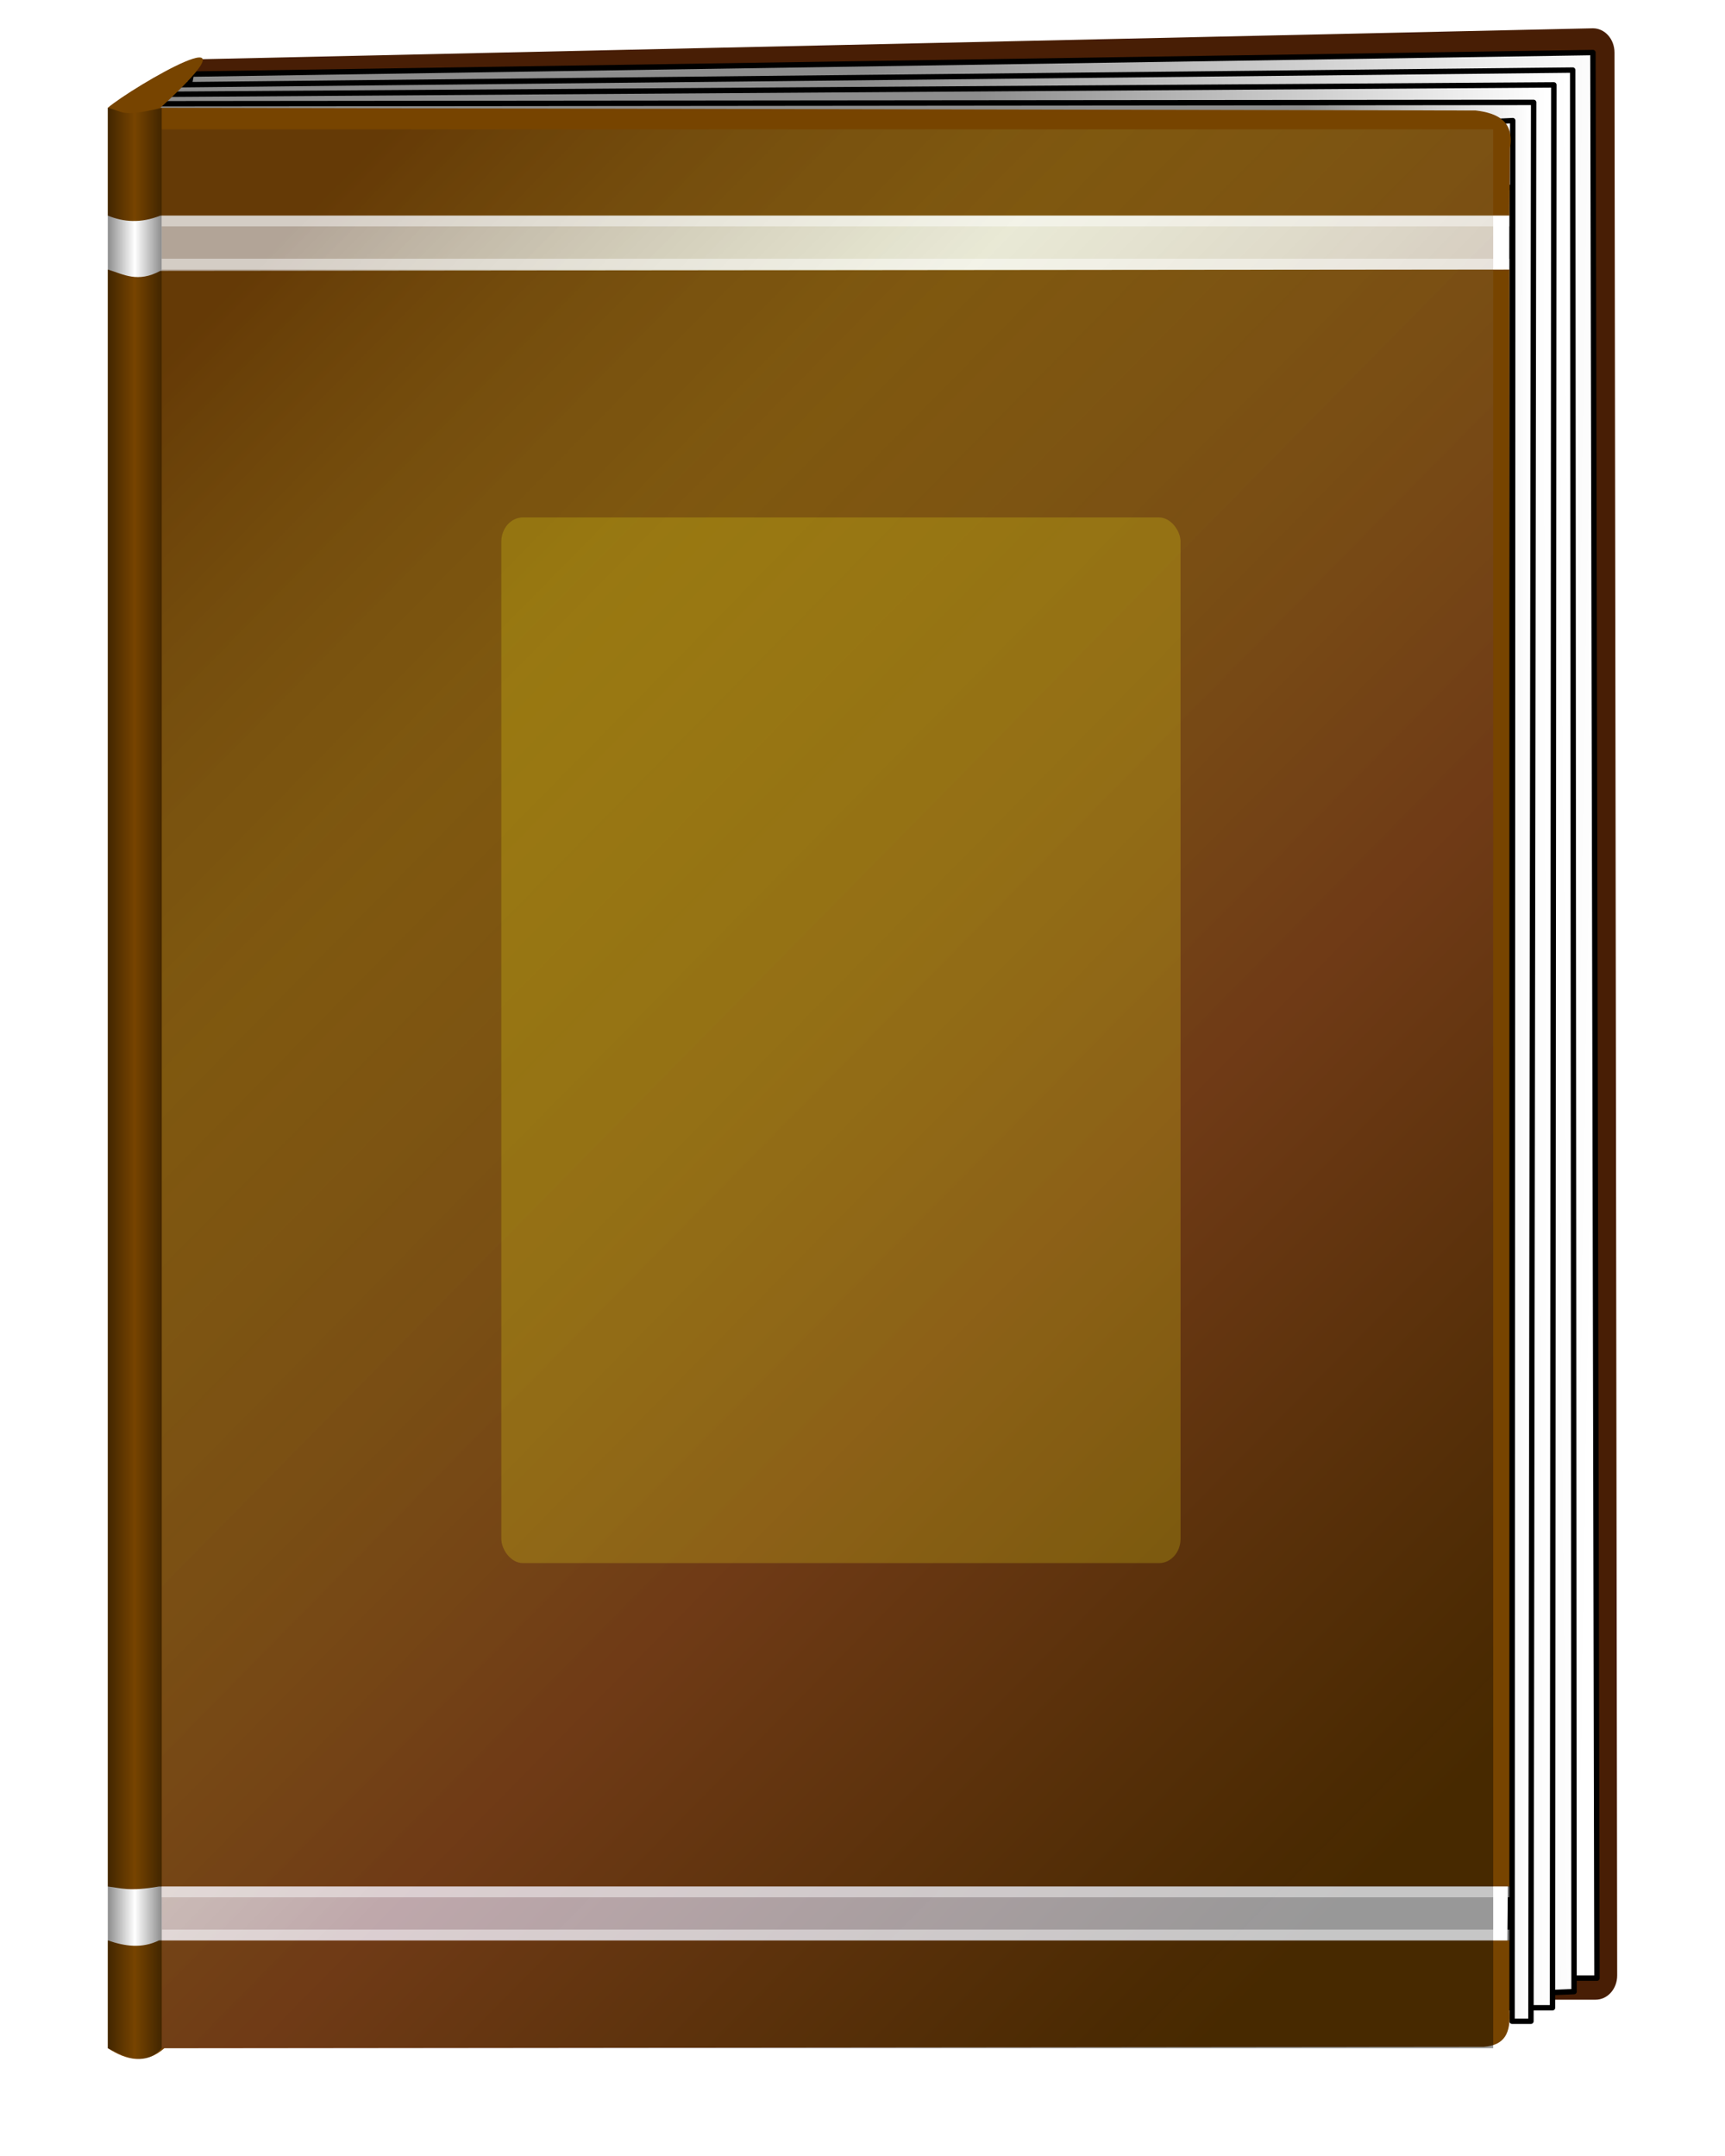<?xml version="1.0" encoding="UTF-8" standalone="no"?>
<!-- Created with Inkscape (http://www.inkscape.org/) -->
<svg
   xmlns:dc="http://purl.org/dc/elements/1.1/"
   xmlns:cc="http://creativecommons.org/ns#"
   xmlns:rdf="http://www.w3.org/1999/02/22-rdf-syntax-ns#"
   xmlns:svg="http://www.w3.org/2000/svg"
   xmlns="http://www.w3.org/2000/svg"
   xmlns:xlink="http://www.w3.org/1999/xlink"
   xmlns:sodipodi="http://sodipodi.sourceforge.net/DTD/sodipodi-0.dtd"
   xmlns:inkscape="http://www.inkscape.org/namespaces/inkscape"
   width="160"
   height="200"
   id="svg2"
   sodipodi:version="0.32"
   inkscape:version="0.46"
   version="1.0"
   sodipodi:docname="journal.svg"
   inkscape:output_extension="org.inkscape.output.svg.inkscape"
   inkscape:export-filename="/home/brice/Informatique/Developpement/ekylibre/trunk/ekylibre/public/images/template/new_journal.png"
   inkscape:export-xdpi="90"
   inkscape:export-ydpi="90">
  <defs
     id="defs4">
    <linearGradient
       id="linearGradient3446">
      <stop
         style="stop-color:#774400;stop-opacity:1;"
         offset="0"
         id="stop3448" />
      <stop
         style="stop-color:#512e00;stop-opacity:1;"
         offset="1"
         id="stop3450" />
    </linearGradient>
    <linearGradient
       id="linearGradient3363">
      <stop
         style="stop-color:#8d8d8d;stop-opacity:1;"
         offset="0"
         id="stop3365" />
      <stop
         style="stop-color:#ffffff;stop-opacity:1;"
         offset="1"
         id="stop3367" />
    </linearGradient>
    <linearGradient
       id="linearGradient3178">
      <stop
         style="stop-color:#000000;stop-opacity:0.451;"
         offset="0"
         id="stop3180" />
      <stop
         style="stop-color:#000000;stop-opacity:0;"
         offset="1"
         id="stop3182" />
    </linearGradient>
    <linearGradient
       id="linearGradient3168">
      <stop
         style="stop-color:#000000;stop-opacity:0.405;"
         offset="0"
         id="stop3170" />
      <stop
         id="stop3442"
         offset="0.355"
         style="stop-color:#652d36;stop-opacity:0.416;" />
      <stop
         style="stop-color:#9b9c45;stop-opacity:0.224;"
         offset="0.735"
         id="stop3444" />
      <stop
         style="stop-color:#4d2d0e;stop-opacity:0.431;"
         offset="1"
         id="stop3172" />
    </linearGradient>
    <inkscape:perspective
       sodipodi:type="inkscape:persp3d"
       inkscape:vp_x="0 : 526.18109 : 1"
       inkscape:vp_y="0 : 1000 : 0"
       inkscape:vp_z="744.09448 : 526.18109 : 1"
       inkscape:persp3d-origin="372.04724 : 350.78739 : 1"
       id="perspective10" />
    <linearGradient
       inkscape:collect="always"
       xlink:href="#linearGradient3168"
       id="linearGradient3174"
       x1="257.464"
       y1="419.505"
       x2="115.714"
       y2="239.505"
       gradientUnits="userSpaceOnUse"
       gradientTransform="matrix(0.936,0,0,0.978,14.439,7.322)" />
    <linearGradient
       inkscape:collect="always"
       xlink:href="#linearGradient3178"
       id="linearGradient3184"
       x1="119.714"
       y1="329.505"
       x2="120.714"
       y2="329.505"
       gradientUnits="userSpaceOnUse"
       spreadMethod="reflect"
       gradientTransform="matrix(2.5,0,0,1,-183.571,0)" />
    <linearGradient
       inkscape:collect="always"
       xlink:href="#linearGradient3168"
       id="linearGradient3355"
       gradientUnits="userSpaceOnUse"
       gradientTransform="matrix(0.94,0,0,0.978,14.007,7.322)"
       x1="243.571"
       y1="394.704"
       x2="113.577"
       y2="261.494" />
    <linearGradient
       inkscape:collect="always"
       xlink:href="#linearGradient3363"
       id="linearGradient3373"
       x1="137.25"
       y1="98.75"
       x2="146"
       y2="98.75"
       gradientUnits="userSpaceOnUse" />
    <linearGradient
       inkscape:collect="always"
       xlink:href="#linearGradient3363"
       id="linearGradient3376"
       gradientUnits="userSpaceOnUse"
       x1="94.25"
       y1="98.12"
       x2="146"
       y2="98.75"
       gradientTransform="matrix(1.333,0,0,0.992,59.172,225.071)" />
    <linearGradient
       inkscape:collect="always"
       xlink:href="#linearGradient3363"
       id="linearGradient3380"
       gradientUnits="userSpaceOnUse"
       gradientTransform="matrix(1,0,0,1.014,105.714,222.395)"
       x1="80.375"
       y1="99.305"
       x2="146"
       y2="98.75" />
    <linearGradient
       inkscape:collect="always"
       xlink:href="#linearGradient3363"
       id="linearGradient3384"
       gradientUnits="userSpaceOnUse"
       gradientTransform="matrix(0.667,0,0,1.025,152.381,221.807)"
       x1="66.312"
       y1="98.994"
       x2="146"
       y2="98.75" />
    <linearGradient
       inkscape:collect="always"
       xlink:href="#linearGradient3363"
       id="linearGradient3388"
       gradientUnits="userSpaceOnUse"
       gradientTransform="matrix(0.333,0,0,1.036,199.047,220.719)"
       x1="82.25"
       y1="98.629"
       x2="146"
       y2="98.75" />
    <filter
       inkscape:collect="always"
       id="filter3434"
       x="-1.114"
       width="3.229"
       y="-0.724"
       height="2.448">
      <feGaussianBlur
         inkscape:collect="always"
         stdDeviation="29.254"
         id="feGaussianBlur3436" />
    </filter>
  </defs>
  <sodipodi:namedview
     id="base"
     pagecolor="#ffffff"
     bordercolor="#666666"
     borderopacity="1.0"
     inkscape:pageopacity="0.0"
     inkscape:pageshadow="2"
     inkscape:zoom="2"
     inkscape:cx="36.927982"
     inkscape:cy="109.35298"
     inkscape:document-units="px"
     inkscape:current-layer="layer1"
     showgrid="false"
     inkscape:window-width="1280"
     inkscape:window-height="979"
     inkscape:window-x="0"
     inkscape:window-y="0"
     borderlayer="true"
     showguides="true"
     inkscape:guide-bbox="true">
    <sodipodi:guide
       orientation="0,1"
       position="166.25,190.25"
       id="guide2405" />
    <sodipodi:guide
       orientation="0,1"
       position="166.75,195"
       id="guide2407" />
    <sodipodi:guide
       orientation="0,1"
       position="34.125,20.125"
       id="guide3438" />
    <sodipodi:guide
       orientation="0,1"
       position="105.375,180.125"
       id="guide3440" />
  </sodipodi:namedview>
  <g
     inkscape:label="Calque 1"
     inkscape:groupmode="layer"
     id="layer1"
     transform="translate(-105.714,-229.505)"
     style="display:inline">
    <path
       style="opacity:0.99;fill:#ffffff;fill-opacity:1;fill-rule:evenodd;stroke:none;stroke-width:1;stroke-linecap:round;stroke-linejoin:miter;stroke-miterlimit:4;stroke-dasharray:none;stroke-dashoffset:0;stroke-opacity:1"
       d="M 105.714,229.505 L 105.714,429.505 L 265.714,429.505 L 265.714,229.505 L 105.714,229.505 z M 115.964,239.505 L 255.714,239.505 L 255.714,407.505 L 240.339,419.505 L 115.964,419.505 L 115.964,239.505 z"
       id="rect2383"
       sodipodi:nodetypes="ccccccccccc" />
    <path
       style="fill:#481e05;fill-opacity:1;fill-rule:evenodd;stroke:none;stroke-width:0.5;stroke-linecap:round;stroke-linejoin:round;stroke-miterlimit:4;stroke-dashoffset:0;stroke-opacity:1"
       d="M 124.089,235.005 L 253.464,232.13 C 254.572,232.13 255.464,233.134 255.464,234.38 L 255.714,412.755 C 255.714,414.002 254.822,415.005 253.714,415.005 L 247.714,415.005 C 246.606,415.005 245.714,414.002 245.714,412.755 L 246.464,243.005 C 243.776,243.382 129.878,247.644 124.314,247.678 C 118.501,247.714 122.91,239.693 124.089,235.005 z"
       id="rect3359"
       sodipodi:nodetypes="cccccccczc" />
    <path
       style="fill:url(#linearGradient3376);fill-opacity:1;fill-rule:evenodd;stroke:#000000;stroke-width:0.5;stroke-linecap:round;stroke-linejoin:round;stroke-miterlimit:4;stroke-dasharray:none;stroke-dashoffset:0;stroke-opacity:1"
       d="M 123.464,236.38 L 253.464,234.38 L 253.839,413.005 L 245.839,413.005 L 245.964,242.255 L 121.37,246.857 L 123.464,236.38 z"
       id="rect3361"
       sodipodi:nodetypes="ccccccc" />
    <path
       style="fill:url(#linearGradient3380);fill-opacity:1;fill-rule:evenodd;stroke:#000000;stroke-width:0.5;stroke-linecap:round;stroke-linejoin:round;stroke-miterlimit:4;stroke-dasharray:none;stroke-dashoffset:0;stroke-opacity:1"
       d="M 121.089,237.38 L 251.589,236.005 L 251.714,414.255 L 245.714,414.505 L 249.714,242.318 L 120.776,245.599 L 121.089,237.38 z"
       id="path3378"
       sodipodi:nodetypes="ccccccc" />
    <path
       style="fill:url(#linearGradient3384);fill-opacity:1;fill-rule:evenodd;stroke:#000000;stroke-width:0.5;stroke-linecap:round;stroke-linejoin:round;stroke-miterlimit:4;stroke-dasharray:none;stroke-dashoffset:0;stroke-opacity:1"
       d="M 120.464,238.255 L 249.839,237.38 L 249.714,415.755 L 245.714,415.755 L 247.401,246.88 L 120.495,247.63 L 120.464,238.255 z"
       id="path3382"
       sodipodi:nodetypes="ccccccc" />
    <path
       style="fill:url(#linearGradient3388);fill-opacity:1;fill-rule:evenodd;stroke:#000000;stroke-width:0.5;stroke-linecap:round;stroke-linejoin:round;stroke-miterlimit:4;stroke-dasharray:none;stroke-dashoffset:0;stroke-opacity:1"
       d="M 119.589,239.13 L 247.964,239.005 L 247.714,417.005 L 245.964,417.005 L 246.026,240.693 L 120.558,246.786 L 119.589,239.13 z"
       id="path3386"
       sodipodi:nodetypes="ccccccc" />
    <path
       style="opacity:1;fill:#774400;fill-opacity:1;fill-rule:evenodd;stroke:none;stroke-width:1;stroke-linecap:round;stroke-linejoin:miter;stroke-miterlimit:4;stroke-dasharray:none;stroke-dashoffset:0;stroke-opacity:1"
       d="M 10,10 L 10,20 C 11.473,20.609 13.069,20.723 14.875,20 L 140,20 L 140.062,13.75 C 140.48,11.234 138.873,10.482 136.875,10.25 L 14.875,10 C 25.186,0.532 12.244,8.078 10,10 z M 10,25 L 10,175 C 11.23,175.142 11.957,175.484 14.75,175 L 140,175 L 140,25 L 14.875,25.125 C 12.78,26.258 11.461,25.453 10,25 z M 10,180 L 10,190 C 11.75,191.123 13.5,191.53 15.25,190 L 137.625,189.875 C 139.532,189.72 140.16,188.66 140,186.438 L 140,180 L 14.75,180 C 13.167,180.774 11.583,180.551 10,180 z"
       id="rect2388"
       sodipodi:nodetypes="ccccccccccccccccccccccc"
       transform="translate(105.714,229.505)" />
    <path
       style="fill:url(#linearGradient3355);fill-opacity:1;fill-rule:evenodd;stroke:none;stroke-width:1;stroke-linecap:round;stroke-linejoin:miter;stroke-miterlimit:4;stroke-dashoffset:0;stroke-opacity:1"
       d="M 120.714,241.505 L 244.214,241.505 L 244.214,419.505 L 120.714,419.505 L 120.714,241.505 z"
       id="rect3166"
       sodipodi:nodetypes="ccccc" />
    <rect
       style="opacity:0.447;fill:#ffffff;fill-opacity:1;fill-rule:evenodd;stroke:none;stroke-width:0.5;stroke-linecap:round;stroke-linejoin:round;stroke-miterlimit:4;stroke-dasharray:none;stroke-dashoffset:0;stroke-opacity:1;display:inline"
       id="rect3459"
       width="125"
       height="1"
       x="120.714"
       y="408.505" />
    <path
       style="opacity:0.99;fill:url(#linearGradient3184);fill-opacity:1;fill-rule:evenodd;stroke:none;stroke-width:1;stroke-linecap:round;stroke-linejoin:miter;stroke-miterlimit:4;stroke-dashoffset:0;stroke-opacity:1"
       d="M 115.714,239.505 C 117.168,239.829 116.884,240.431 120.714,239.505 L 120.714,419.505 C 119.047,421.325 117.381,420.252 115.714,419.505 L 115.714,239.505 z"
       id="rect3176"
       sodipodi:nodetypes="ccccc" />
    <use
       x="0"
       y="0"
       xlink:href="#rect3459"
       id="use3461"
       transform="translate(0,-4)"
       width="160"
       height="200" />
    <use
       x="0"
       y="0"
       xlink:href="#rect3459"
       id="use3463"
       transform="translate(0,-159)"
       width="160"
       height="200" />
    <use
       x="0"
       y="0"
       xlink:href="#rect3459"
       id="use3465"
       transform="translate(0,-155)"
       width="160"
       height="200" />
  </g>
  <g
     inkscape:groupmode="layer"
     id="layer2"
     inkscape:label="New"
     style="display:inline">
    <rect
       style="opacity:0.447;fill:#fffb1b;fill-opacity:1;fill-rule:evenodd;stroke:none;stroke-width:0.5;stroke-linecap:round;stroke-linejoin:round;stroke-miterlimit:4;stroke-dasharray:none;stroke-dashoffset:0;stroke-opacity:1;filter:url(#filter3434)"
       id="rect3188"
       width="63"
       height="97"
       x="46.5"
       y="48"
       rx="2"
       ry="2.25" />
  </g>
</svg>

